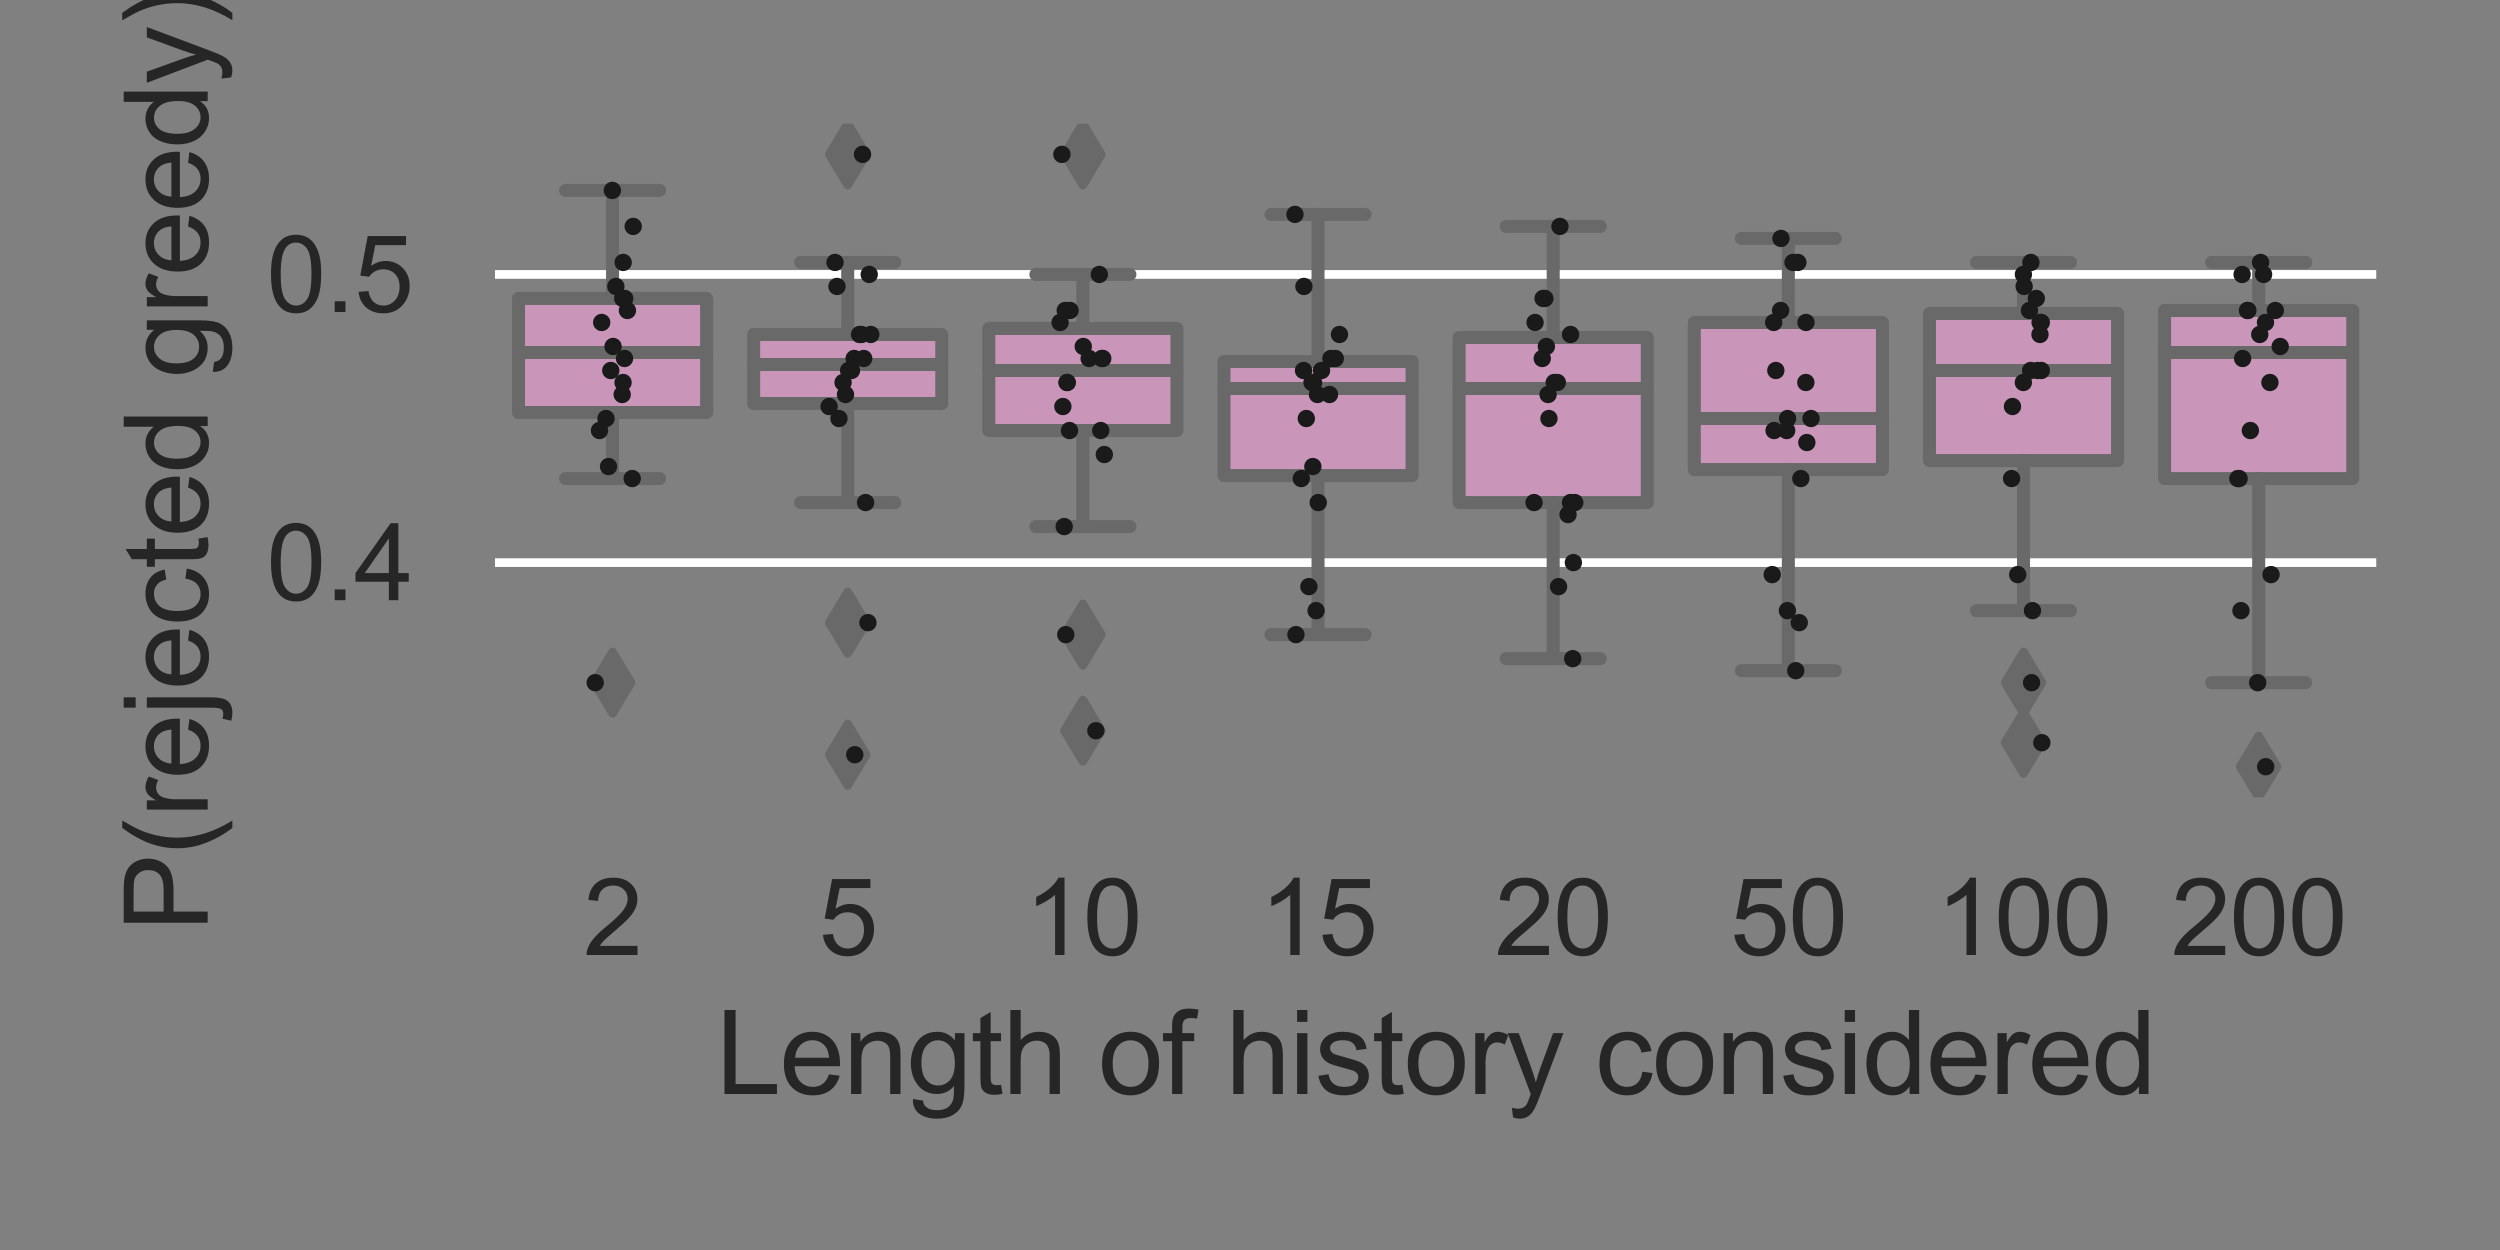 <?xml version="1.0" encoding="utf-8" standalone="no"?>
<!DOCTYPE svg PUBLIC "-//W3C//DTD SVG 1.1//EN"
  "http://www.w3.org/Graphics/SVG/1.1/DTD/svg11.dtd">
<svg xmlns:xlink="http://www.w3.org/1999/xlink" width="288pt" height="144pt" viewBox="0 0 288 144" xmlns="http://www.w3.org/2000/svg" version="1.1">
 <rect x="0" y="0" width="288" height="144" fill="#808080" stroke="none"/>
 <defs>
  <style type="text/css">*{stroke-linejoin: round; stroke-linecap: butt}</style>
 </defs>
 <g id="figure_1">
  <g id="patch_1">
   <path d="M 0 144 
L 288 144 
L 288 0 
L 0 0 
L 0 144 
z
" style="fill: none"/>
  </g>
  <g id="axes_1">
   <g id="matplotlib.axis_1">
    <g id="xtick_1">
     <g id="text_1">
      <!-- 2 -->
      <g style="fill: #262626" transform="translate(67.202 110.014)scale(0.121 -0.121)">
       <defs>
        <path id="ArialMT-32" d="M 3222 541 
L 3222 0 
L 194 0 
Q 188 203 259 391 
Q 375 700 629 1000 
Q 884 1300 1366 1694 
Q 2113 2306 2375 2664 
Q 2638 3022 2638 3341 
Q 2638 3675 2398 3904 
Q 2159 4134 1775 4134 
Q 1369 4134 1125 3890 
Q 881 3647 878 3216 
L 300 3275 
Q 359 3922 746 4261 
Q 1134 4600 1788 4600 
Q 2447 4600 2831 4234 
Q 3216 3869 3216 3328 
Q 3216 3053 3103 2787 
Q 2991 2522 2730 2228 
Q 2469 1934 1863 1422 
Q 1356 997 1212 845 
Q 1069 694 975 541 
L 3222 541 
z
" transform="scale(0.016)"/>
       </defs>
       <use xlink:href="#ArialMT-32"/>
      </g>
     </g>
    </g>
    <g id="xtick_2">
     <g id="text_2">
      <!-- 5 -->
      <g style="fill: #262626" transform="translate(94.293 110.014)scale(0.121 -0.121)">
       <defs>
        <path id="ArialMT-35" d="M 266 1200 
L 856 1250 
Q 922 819 1161 601 
Q 1400 384 1738 384 
Q 2144 384 2425 690 
Q 2706 997 2706 1503 
Q 2706 1984 2436 2262 
Q 2166 2541 1728 2541 
Q 1456 2541 1237 2417 
Q 1019 2294 894 2097 
L 366 2166 
L 809 4519 
L 3088 4519 
L 3088 3981 
L 1259 3981 
L 1013 2750 
Q 1425 3038 1878 3038 
Q 2478 3038 2890 2622 
Q 3303 2206 3303 1553 
Q 3303 931 2941 478 
Q 2500 -78 1738 -78 
Q 1113 -78 717 272 
Q 322 622 266 1200 
z
" transform="scale(0.016)"/>
       </defs>
       <use xlink:href="#ArialMT-35"/>
      </g>
     </g>
    </g>
    <g id="xtick_3">
     <g id="text_3">
      <!-- 10 -->
      <g style="fill: #262626" transform="translate(118.019 110.014)scale(0.121 -0.121)">
       <defs>
        <path id="ArialMT-31" d="M 2384 0 
L 1822 0 
L 1822 3584 
Q 1619 3391 1289 3197 
Q 959 3003 697 2906 
L 697 3450 
Q 1169 3672 1522 3987 
Q 1875 4303 2022 4600 
L 2384 4600 
L 2384 0 
z
" transform="scale(0.016)"/>
        <path id="ArialMT-30" d="M 266 2259 
Q 266 3072 433 3567 
Q 600 4063 929 4331 
Q 1259 4600 1759 4600 
Q 2128 4600 2406 4451 
Q 2684 4303 2865 4023 
Q 3047 3744 3150 3342 
Q 3253 2941 3253 2259 
Q 3253 1453 3087 958 
Q 2922 463 2592 192 
Q 2263 -78 1759 -78 
Q 1097 -78 719 397 
Q 266 969 266 2259 
z
M 844 2259 
Q 844 1131 1108 757 
Q 1372 384 1759 384 
Q 2147 384 2411 759 
Q 2675 1134 2675 2259 
Q 2675 3391 2411 3762 
Q 2147 4134 1753 4134 
Q 1366 4134 1134 3806 
Q 844 3388 844 2259 
z
" transform="scale(0.016)"/>
       </defs>
       <use xlink:href="#ArialMT-31"/>
       <use xlink:href="#ArialMT-30" x="55.615"/>
      </g>
     </g>
    </g>
    <g id="xtick_4">
     <g id="text_4">
      <!-- 15 -->
      <g style="fill: #262626" transform="translate(145.109 110.014)scale(0.121 -0.121)">
       <use xlink:href="#ArialMT-31"/>
       <use xlink:href="#ArialMT-35" x="55.615"/>
      </g>
     </g>
    </g>
    <g id="xtick_5">
     <g id="text_5">
      <!-- 20 -->
      <g style="fill: #262626" transform="translate(172.199 110.014)scale(0.121 -0.121)">
       <use xlink:href="#ArialMT-32"/>
       <use xlink:href="#ArialMT-30" x="55.615"/>
      </g>
     </g>
    </g>
    <g id="xtick_6">
     <g id="text_6">
      <!-- 50 -->
      <g style="fill: #262626" transform="translate(199.29 110.014)scale(0.121 -0.121)">
       <use xlink:href="#ArialMT-35"/>
       <use xlink:href="#ArialMT-30" x="55.615"/>
      </g>
     </g>
    </g>
    <g id="xtick_7">
     <g id="text_7">
      <!-- 100 -->
      <g style="fill: #262626" transform="translate(223.015 110.014)scale(0.121 -0.121)">
       <use xlink:href="#ArialMT-31"/>
       <use xlink:href="#ArialMT-30" x="55.615"/>
       <use xlink:href="#ArialMT-30" x="111.23"/>
      </g>
     </g>
    </g>
    <g id="xtick_8">
     <g id="text_8">
      <!-- 200 -->
      <g style="fill: #262626" transform="translate(250.106 110.014)scale(0.121 -0.121)">
       <use xlink:href="#ArialMT-32"/>
       <use xlink:href="#ArialMT-30" x="55.615"/>
       <use xlink:href="#ArialMT-30" x="111.23"/>
      </g>
     </g>
    </g>
    <g id="text_9">
     <!-- Length of history considered -->
     <g style="fill: #262626" transform="translate(82.47 126.028)scale(0.132 -0.132)">
      <defs>
       <path id="ArialMT-4c" d="M 469 0 
L 469 4581 
L 1075 4581 
L 1075 541 
L 3331 541 
L 3331 0 
L 469 0 
z
" transform="scale(0.016)"/>
       <path id="ArialMT-65" d="M 2694 1069 
L 3275 997 
Q 3138 488 2766 206 
Q 2394 -75 1816 -75 
Q 1088 -75 661 373 
Q 234 822 234 1631 
Q 234 2469 665 2931 
Q 1097 3394 1784 3394 
Q 2450 3394 2872 2941 
Q 3294 2488 3294 1666 
Q 3294 1616 3291 1516 
L 816 1516 
Q 847 969 1125 678 
Q 1403 388 1819 388 
Q 2128 388 2347 550 
Q 2566 713 2694 1069 
z
M 847 1978 
L 2700 1978 
Q 2663 2397 2488 2606 
Q 2219 2931 1791 2931 
Q 1403 2931 1139 2672 
Q 875 2413 847 1978 
z
" transform="scale(0.016)"/>
       <path id="ArialMT-6e" d="M 422 0 
L 422 3319 
L 928 3319 
L 928 2847 
Q 1294 3394 1984 3394 
Q 2284 3394 2536 3286 
Q 2788 3178 2913 3003 
Q 3038 2828 3088 2588 
Q 3119 2431 3119 2041 
L 3119 0 
L 2556 0 
L 2556 2019 
Q 2556 2363 2490 2533 
Q 2425 2703 2258 2804 
Q 2091 2906 1866 2906 
Q 1506 2906 1245 2678 
Q 984 2450 984 1813 
L 984 0 
L 422 0 
z
" transform="scale(0.016)"/>
       <path id="ArialMT-67" d="M 319 -275 
L 866 -356 
Q 900 -609 1056 -725 
Q 1266 -881 1628 -881 
Q 2019 -881 2231 -725 
Q 2444 -569 2519 -288 
Q 2563 -116 2559 434 
Q 2191 0 1641 0 
Q 956 0 581 494 
Q 206 988 206 1678 
Q 206 2153 378 2554 
Q 550 2956 876 3175 
Q 1203 3394 1644 3394 
Q 2231 3394 2613 2919 
L 2613 3319 
L 3131 3319 
L 3131 450 
Q 3131 -325 2973 -648 
Q 2816 -972 2473 -1159 
Q 2131 -1347 1631 -1347 
Q 1038 -1347 672 -1080 
Q 306 -813 319 -275 
z
M 784 1719 
Q 784 1066 1043 766 
Q 1303 466 1694 466 
Q 2081 466 2343 764 
Q 2606 1063 2606 1700 
Q 2606 2309 2336 2618 
Q 2066 2928 1684 2928 
Q 1309 2928 1046 2623 
Q 784 2319 784 1719 
z
" transform="scale(0.016)"/>
       <path id="ArialMT-74" d="M 1650 503 
L 1731 6 
Q 1494 -44 1306 -44 
Q 1000 -44 831 53 
Q 663 150 594 308 
Q 525 466 525 972 
L 525 2881 
L 113 2881 
L 113 3319 
L 525 3319 
L 525 4141 
L 1084 4478 
L 1084 3319 
L 1650 3319 
L 1650 2881 
L 1084 2881 
L 1084 941 
Q 1084 700 1114 631 
Q 1144 563 1211 522 
Q 1278 481 1403 481 
Q 1497 481 1650 503 
z
" transform="scale(0.016)"/>
       <path id="ArialMT-68" d="M 422 0 
L 422 4581 
L 984 4581 
L 984 2938 
Q 1378 3394 1978 3394 
Q 2347 3394 2619 3248 
Q 2891 3103 3008 2847 
Q 3125 2591 3125 2103 
L 3125 0 
L 2563 0 
L 2563 2103 
Q 2563 2525 2380 2717 
Q 2197 2909 1863 2909 
Q 1613 2909 1392 2779 
Q 1172 2650 1078 2428 
Q 984 2206 984 1816 
L 984 0 
L 422 0 
z
" transform="scale(0.016)"/>
       <path id="ArialMT-20" transform="scale(0.016)"/>
       <path id="ArialMT-6f" d="M 213 1659 
Q 213 2581 725 3025 
Q 1153 3394 1769 3394 
Q 2453 3394 2887 2945 
Q 3322 2497 3322 1706 
Q 3322 1066 3130 698 
Q 2938 331 2570 128 
Q 2203 -75 1769 -75 
Q 1072 -75 642 372 
Q 213 819 213 1659 
z
M 791 1659 
Q 791 1022 1069 705 
Q 1347 388 1769 388 
Q 2188 388 2466 706 
Q 2744 1025 2744 1678 
Q 2744 2294 2464 2611 
Q 2184 2928 1769 2928 
Q 1347 2928 1069 2612 
Q 791 2297 791 1659 
z
" transform="scale(0.016)"/>
       <path id="ArialMT-66" d="M 556 0 
L 556 2881 
L 59 2881 
L 59 3319 
L 556 3319 
L 556 3672 
Q 556 4006 616 4169 
Q 697 4388 901 4523 
Q 1106 4659 1475 4659 
Q 1713 4659 2000 4603 
L 1916 4113 
Q 1741 4144 1584 4144 
Q 1328 4144 1222 4034 
Q 1116 3925 1116 3625 
L 1116 3319 
L 1763 3319 
L 1763 2881 
L 1116 2881 
L 1116 0 
L 556 0 
z
" transform="scale(0.016)"/>
       <path id="ArialMT-69" d="M 425 3934 
L 425 4581 
L 988 4581 
L 988 3934 
L 425 3934 
z
M 425 0 
L 425 3319 
L 988 3319 
L 988 0 
L 425 0 
z
" transform="scale(0.016)"/>
       <path id="ArialMT-73" d="M 197 991 
L 753 1078 
Q 800 744 1014 566 
Q 1228 388 1613 388 
Q 2000 388 2187 545 
Q 2375 703 2375 916 
Q 2375 1106 2209 1216 
Q 2094 1291 1634 1406 
Q 1016 1563 777 1677 
Q 538 1791 414 1992 
Q 291 2194 291 2438 
Q 291 2659 392 2848 
Q 494 3038 669 3163 
Q 800 3259 1026 3326 
Q 1253 3394 1513 3394 
Q 1903 3394 2198 3281 
Q 2494 3169 2634 2976 
Q 2775 2784 2828 2463 
L 2278 2388 
Q 2241 2644 2061 2787 
Q 1881 2931 1553 2931 
Q 1166 2931 1000 2803 
Q 834 2675 834 2503 
Q 834 2394 903 2306 
Q 972 2216 1119 2156 
Q 1203 2125 1616 2013 
Q 2213 1853 2448 1751 
Q 2684 1650 2818 1456 
Q 2953 1263 2953 975 
Q 2953 694 2789 445 
Q 2625 197 2315 61 
Q 2006 -75 1616 -75 
Q 969 -75 630 194 
Q 291 463 197 991 
z
" transform="scale(0.016)"/>
       <path id="ArialMT-72" d="M 416 0 
L 416 3319 
L 922 3319 
L 922 2816 
Q 1116 3169 1280 3281 
Q 1444 3394 1641 3394 
Q 1925 3394 2219 3213 
L 2025 2691 
Q 1819 2813 1613 2813 
Q 1428 2813 1281 2702 
Q 1134 2591 1072 2394 
Q 978 2094 978 1738 
L 978 0 
L 416 0 
z
" transform="scale(0.016)"/>
       <path id="ArialMT-79" d="M 397 -1278 
L 334 -750 
Q 519 -800 656 -800 
Q 844 -800 956 -737 
Q 1069 -675 1141 -563 
Q 1194 -478 1313 -144 
Q 1328 -97 1363 -6 
L 103 3319 
L 709 3319 
L 1400 1397 
Q 1534 1031 1641 628 
Q 1738 1016 1872 1384 
L 2581 3319 
L 3144 3319 
L 1881 -56 
Q 1678 -603 1566 -809 
Q 1416 -1088 1222 -1217 
Q 1028 -1347 759 -1347 
Q 597 -1347 397 -1278 
z
" transform="scale(0.016)"/>
       <path id="ArialMT-63" d="M 2588 1216 
L 3141 1144 
Q 3050 572 2676 248 
Q 2303 -75 1759 -75 
Q 1078 -75 664 370 
Q 250 816 250 1647 
Q 250 2184 428 2587 
Q 606 2991 970 3192 
Q 1334 3394 1763 3394 
Q 2303 3394 2647 3120 
Q 2991 2847 3088 2344 
L 2541 2259 
Q 2463 2594 2264 2762 
Q 2066 2931 1784 2931 
Q 1359 2931 1093 2626 
Q 828 2322 828 1663 
Q 828 994 1084 691 
Q 1341 388 1753 388 
Q 2084 388 2306 591 
Q 2528 794 2588 1216 
z
" transform="scale(0.016)"/>
       <path id="ArialMT-64" d="M 2575 0 
L 2575 419 
Q 2259 -75 1647 -75 
Q 1250 -75 917 144 
Q 584 363 401 755 
Q 219 1147 219 1656 
Q 219 2153 384 2558 
Q 550 2963 881 3178 
Q 1213 3394 1622 3394 
Q 1922 3394 2156 3267 
Q 2391 3141 2538 2938 
L 2538 4581 
L 3097 4581 
L 3097 0 
L 2575 0 
z
M 797 1656 
Q 797 1019 1065 703 
Q 1334 388 1700 388 
Q 2069 388 2326 689 
Q 2584 991 2584 1609 
Q 2584 2291 2321 2609 
Q 2059 2928 1675 2928 
Q 1300 2928 1048 2622 
Q 797 2316 797 1656 
z
" transform="scale(0.016)"/>
      </defs>
      <use xlink:href="#ArialMT-4c"/>
      <use xlink:href="#ArialMT-65" x="55.615"/>
      <use xlink:href="#ArialMT-6e" x="111.23"/>
      <use xlink:href="#ArialMT-67" x="166.846"/>
      <use xlink:href="#ArialMT-74" x="222.461"/>
      <use xlink:href="#ArialMT-68" x="250.244"/>
      <use xlink:href="#ArialMT-20" x="305.859"/>
      <use xlink:href="#ArialMT-6f" x="333.643"/>
      <use xlink:href="#ArialMT-66" x="389.258"/>
      <use xlink:href="#ArialMT-20" x="417.041"/>
      <use xlink:href="#ArialMT-68" x="444.824"/>
      <use xlink:href="#ArialMT-69" x="500.439"/>
      <use xlink:href="#ArialMT-73" x="522.656"/>
      <use xlink:href="#ArialMT-74" x="572.656"/>
      <use xlink:href="#ArialMT-6f" x="600.439"/>
      <use xlink:href="#ArialMT-72" x="656.055"/>
      <use xlink:href="#ArialMT-79" x="689.355"/>
      <use xlink:href="#ArialMT-20" x="739.355"/>
      <use xlink:href="#ArialMT-63" x="767.139"/>
      <use xlink:href="#ArialMT-6f" x="817.139"/>
      <use xlink:href="#ArialMT-6e" x="872.754"/>
      <use xlink:href="#ArialMT-73" x="928.369"/>
      <use xlink:href="#ArialMT-69" x="978.369"/>
      <use xlink:href="#ArialMT-64" x="1000.586"/>
      <use xlink:href="#ArialMT-65" x="1056.201"/>
      <use xlink:href="#ArialMT-72" x="1111.816"/>
      <use xlink:href="#ArialMT-65" x="1145.117"/>
      <use xlink:href="#ArialMT-64" x="1200.732"/>
     </g>
    </g>
   </g>
   <g id="matplotlib.axis_2">
    <g id="ytick_1">
     <g id="line2d_1">
      <path d="M 57.022 64.812 
L 273.744 64.812 
" clip-path="url(#p700a329997)" style="fill: none; stroke: #ffffff; stroke-linecap: round"/>
     </g>
     <g id="text_10">
      <!-- 0.4 -->
      <g style="fill: #262626" transform="translate(30.703 69.142)scale(0.121 -0.121)">
       <defs>
        <path id="ArialMT-2e" d="M 581 0 
L 581 641 
L 1222 641 
L 1222 0 
L 581 0 
z
" transform="scale(0.016)"/>
        <path id="ArialMT-34" d="M 2069 0 
L 2069 1097 
L 81 1097 
L 81 1613 
L 2172 4581 
L 2631 4581 
L 2631 1613 
L 3250 1613 
L 3250 1097 
L 2631 1097 
L 2631 0 
L 2069 0 
z
M 2069 1613 
L 2069 3678 
L 634 1613 
L 2069 1613 
z
" transform="scale(0.016)"/>
       </defs>
       <use xlink:href="#ArialMT-30"/>
       <use xlink:href="#ArialMT-2e" x="55.615"/>
       <use xlink:href="#ArialMT-34" x="83.398"/>
      </g>
     </g>
    </g>
    <g id="ytick_2">
     <g id="line2d_2">
      <path d="M 57.022 31.615 
L 273.744 31.615 
" clip-path="url(#p700a329997)" style="fill: none; stroke: #ffffff; stroke-linecap: round"/>
     </g>
     <g id="text_11">
      <!-- 0.5 -->
      <g style="fill: #262626" transform="translate(30.703 35.946)scale(0.121 -0.121)">
       <use xlink:href="#ArialMT-30"/>
       <use xlink:href="#ArialMT-2e" x="55.615"/>
       <use xlink:href="#ArialMT-35" x="83.398"/>
      </g>
     </g>
    </g>
    <g id="text_12">
     <!-- P(rejected greedy) -->
     <g style="fill: #262626" transform="translate(23.924 107.343)rotate(-90)scale(0.132 -0.132)">
      <defs>
       <path id="ArialMT-50" d="M 494 0 
L 494 4581 
L 2222 4581 
Q 2678 4581 2919 4538 
Q 3256 4481 3484 4323 
Q 3713 4166 3852 3881 
Q 3991 3597 3991 3256 
Q 3991 2672 3619 2267 
Q 3247 1863 2275 1863 
L 1100 1863 
L 1100 0 
L 494 0 
z
M 1100 2403 
L 2284 2403 
Q 2872 2403 3119 2622 
Q 3366 2841 3366 3238 
Q 3366 3525 3220 3729 
Q 3075 3934 2838 4000 
Q 2684 4041 2272 4041 
L 1100 4041 
L 1100 2403 
z
" transform="scale(0.016)"/>
       <path id="ArialMT-28" d="M 1497 -1347 
Q 1031 -759 709 28 
Q 388 816 388 1659 
Q 388 2403 628 3084 
Q 909 3875 1497 4659 
L 1900 4659 
Q 1522 4009 1400 3731 
Q 1209 3300 1100 2831 
Q 966 2247 966 1656 
Q 966 153 1900 -1347 
L 1497 -1347 
z
" transform="scale(0.016)"/>
       <path id="ArialMT-6a" d="M 419 3928 
L 419 4581 
L 981 4581 
L 981 3928 
L 419 3928 
z
M -294 -1288 
L -188 -809 
Q -19 -853 78 -853 
Q 250 -853 334 -739 
Q 419 -625 419 -169 
L 419 3319 
L 981 3319 
L 981 -181 
Q 981 -794 822 -1034 
Q 619 -1347 147 -1347 
Q -81 -1347 -294 -1288 
z
" transform="scale(0.016)"/>
       <path id="ArialMT-29" d="M 791 -1347 
L 388 -1347 
Q 1322 153 1322 1656 
Q 1322 2244 1188 2822 
Q 1081 3291 891 3722 
Q 769 4003 388 4659 
L 791 4659 
Q 1378 3875 1659 3084 
Q 1900 2403 1900 1659 
Q 1900 816 1576 28 
Q 1253 -759 791 -1347 
z
" transform="scale(0.016)"/>
      </defs>
      <use xlink:href="#ArialMT-50"/>
      <use xlink:href="#ArialMT-28" x="66.699"/>
      <use xlink:href="#ArialMT-72" x="100"/>
      <use xlink:href="#ArialMT-65" x="133.301"/>
      <use xlink:href="#ArialMT-6a" x="188.916"/>
      <use xlink:href="#ArialMT-65" x="211.133"/>
      <use xlink:href="#ArialMT-63" x="266.748"/>
      <use xlink:href="#ArialMT-74" x="316.748"/>
      <use xlink:href="#ArialMT-65" x="344.531"/>
      <use xlink:href="#ArialMT-64" x="400.146"/>
      <use xlink:href="#ArialMT-20" x="455.762"/>
      <use xlink:href="#ArialMT-67" x="483.545"/>
      <use xlink:href="#ArialMT-72" x="539.16"/>
      <use xlink:href="#ArialMT-65" x="572.461"/>
      <use xlink:href="#ArialMT-65" x="628.076"/>
      <use xlink:href="#ArialMT-64" x="683.691"/>
      <use xlink:href="#ArialMT-79" x="739.307"/>
      <use xlink:href="#ArialMT-29" x="789.307"/>
     </g>
    </g>
   </g>
   <g id="patch_2">
    <path d="M 59.731 47.522 
L 81.403 47.522 
L 81.403 34.382 
L 59.731 34.382 
L 59.731 47.522 
z
" clip-path="url(#p700a329997)" style="fill: #c996ba; stroke: #696969; stroke-width: 1.5; stroke-linejoin: miter"/>
   </g>
   <g id="patch_3">
    <path d="M 86.821 46.484 
L 108.493 46.484 
L 108.493 38.531 
L 86.821 38.531 
L 86.821 46.484 
z
" clip-path="url(#p700a329997)" style="fill: #c996ba; stroke: #696969; stroke-width: 1.5; stroke-linejoin: miter"/>
   </g>
   <g id="patch_4">
    <path d="M 113.911 49.597 
L 135.583 49.597 
L 135.583 37.84 
L 113.911 37.84 
L 113.911 49.597 
z
" clip-path="url(#p700a329997)" style="fill: #c996ba; stroke: #696969; stroke-width: 1.5; stroke-linejoin: miter"/>
   </g>
   <g id="patch_5">
    <path d="M 141.002 54.784 
L 162.674 54.784 
L 162.674 41.643 
L 141.002 41.643 
L 141.002 54.784 
z
" clip-path="url(#p700a329997)" style="fill: #c996ba; stroke: #696969; stroke-width: 1.5; stroke-linejoin: miter"/>
   </g>
   <g id="patch_6">
    <path d="M 168.092 57.896 
L 189.764 57.896 
L 189.764 38.877 
L 168.092 38.877 
L 168.092 57.896 
z
" clip-path="url(#p700a329997)" style="fill: #c996ba; stroke: #696969; stroke-width: 1.5; stroke-linejoin: miter"/>
   </g>
   <g id="patch_7">
    <path d="M 195.182 54.092 
L 216.854 54.092 
L 216.854 37.148 
L 195.182 37.148 
L 195.182 54.092 
z
" clip-path="url(#p700a329997)" style="fill: #c996ba; stroke: #696969; stroke-width: 1.5; stroke-linejoin: miter"/>
   </g>
   <g id="patch_8">
    <path d="M 222.272 53.055 
L 243.945 53.055 
L 243.945 36.111 
L 222.272 36.111 
L 222.272 53.055 
z
" clip-path="url(#p700a329997)" style="fill: #c996ba; stroke: #696969; stroke-width: 1.5; stroke-linejoin: miter"/>
   </g>
   <g id="patch_9">
    <path d="M 249.363 55.129 
L 271.035 55.129 
L 271.035 35.765 
L 249.363 35.765 
L 249.363 55.129 
z
" clip-path="url(#p700a329997)" style="fill: #c996ba; stroke: #696969; stroke-width: 1.5; stroke-linejoin: miter"/>
   </g>
   <g id="line2d_3">
    <path d="M 70.567 47.522 
L 70.567 55.129 
" clip-path="url(#p700a329997)" style="fill: none; stroke: #696969; stroke-width: 1.5; stroke-linecap: round"/>
   </g>
   <g id="line2d_4">
    <path d="M 70.567 34.382 
L 70.567 21.933 
" clip-path="url(#p700a329997)" style="fill: none; stroke: #696969; stroke-width: 1.5; stroke-linecap: round"/>
   </g>
   <g id="line2d_5">
    <path d="M 65.149 55.129 
L 75.985 55.129 
" clip-path="url(#p700a329997)" style="fill: none; stroke: #696969; stroke-width: 1.5; stroke-linecap: round"/>
   </g>
   <g id="line2d_6">
    <path d="M 65.149 21.933 
L 75.985 21.933 
" clip-path="url(#p700a329997)" style="fill: none; stroke: #696969; stroke-width: 1.5; stroke-linecap: round"/>
   </g>
   <g id="line2d_7">
    <defs>
     <path id="mfcf697eebf" d="M 0 3.536 
L 2.121 0 
L 0 -3.536 
L -2.121 0 
z
" style="stroke: #696969; stroke-linejoin: miter"/>
    </defs>
    <g clip-path="url(#p700a329997)">
     <use xlink:href="#mfcf697eebf" x="70.567" y="78.644" style="fill: #696969; stroke: #696969; stroke-linejoin: miter"/>
    </g>
   </g>
   <g id="line2d_8">
    <path d="M 97.657 46.484 
L 97.657 57.896 
" clip-path="url(#p700a329997)" style="fill: none; stroke: #696969; stroke-width: 1.5; stroke-linecap: round"/>
   </g>
   <g id="line2d_9">
    <path d="M 97.657 38.531 
L 97.657 30.232 
" clip-path="url(#p700a329997)" style="fill: none; stroke: #696969; stroke-width: 1.5; stroke-linecap: round"/>
   </g>
   <g id="line2d_10">
    <path d="M 92.239 57.896 
L 103.075 57.896 
" clip-path="url(#p700a329997)" style="fill: none; stroke: #696969; stroke-width: 1.5; stroke-linecap: round"/>
   </g>
   <g id="line2d_11">
    <path d="M 92.239 30.232 
L 103.075 30.232 
" clip-path="url(#p700a329997)" style="fill: none; stroke: #696969; stroke-width: 1.5; stroke-linecap: round"/>
   </g>
   <g id="line2d_12">
    <g clip-path="url(#p700a329997)">
     <use xlink:href="#mfcf697eebf" x="97.657" y="86.943" style="fill: #696969; stroke: #696969; stroke-linejoin: miter"/>
     <use xlink:href="#mfcf697eebf" x="97.657" y="71.728" style="fill: #696969; stroke: #696969; stroke-linejoin: miter"/>
     <use xlink:href="#mfcf697eebf" x="97.657" y="17.783" style="fill: #696969; stroke: #696969; stroke-linejoin: miter"/>
    </g>
   </g>
   <g id="line2d_13">
    <path d="M 124.747 49.597 
L 124.747 60.662 
" clip-path="url(#p700a329997)" style="fill: none; stroke: #696969; stroke-width: 1.5; stroke-linecap: round"/>
   </g>
   <g id="line2d_14">
    <path d="M 124.747 37.84 
L 124.747 31.615 
" clip-path="url(#p700a329997)" style="fill: none; stroke: #696969; stroke-width: 1.5; stroke-linecap: round"/>
   </g>
   <g id="line2d_15">
    <path d="M 119.329 60.662 
L 130.165 60.662 
" clip-path="url(#p700a329997)" style="fill: none; stroke: #696969; stroke-width: 1.5; stroke-linecap: round"/>
   </g>
   <g id="line2d_16">
    <path d="M 119.329 31.615 
L 130.165 31.615 
" clip-path="url(#p700a329997)" style="fill: none; stroke: #696969; stroke-width: 1.5; stroke-linecap: round"/>
   </g>
   <g id="line2d_17">
    <g clip-path="url(#p700a329997)">
     <use xlink:href="#mfcf697eebf" x="124.747" y="84.177" style="fill: #696969; stroke: #696969; stroke-linejoin: miter"/>
     <use xlink:href="#mfcf697eebf" x="124.747" y="73.111" style="fill: #696969; stroke: #696969; stroke-linejoin: miter"/>
     <use xlink:href="#mfcf697eebf" x="124.747" y="17.783" style="fill: #696969; stroke: #696969; stroke-linejoin: miter"/>
    </g>
   </g>
   <g id="line2d_18">
    <path d="M 151.838 54.784 
L 151.838 73.111 
" clip-path="url(#p700a329997)" style="fill: none; stroke: #696969; stroke-width: 1.5; stroke-linecap: round"/>
   </g>
   <g id="line2d_19">
    <path d="M 151.838 41.643 
L 151.838 24.699 
" clip-path="url(#p700a329997)" style="fill: none; stroke: #696969; stroke-width: 1.5; stroke-linecap: round"/>
   </g>
   <g id="line2d_20">
    <path d="M 146.42 73.111 
L 157.256 73.111 
" clip-path="url(#p700a329997)" style="fill: none; stroke: #696969; stroke-width: 1.5; stroke-linecap: round"/>
   </g>
   <g id="line2d_21">
    <path d="M 146.42 24.699 
L 157.256 24.699 
" clip-path="url(#p700a329997)" style="fill: none; stroke: #696969; stroke-width: 1.5; stroke-linecap: round"/>
   </g>
   <g id="line2d_22"/>
   <g id="line2d_23">
    <path d="M 178.928 57.896 
L 178.928 75.877 
" clip-path="url(#p700a329997)" style="fill: none; stroke: #696969; stroke-width: 1.5; stroke-linecap: round"/>
   </g>
   <g id="line2d_24">
    <path d="M 178.928 38.877 
L 178.928 26.082 
" clip-path="url(#p700a329997)" style="fill: none; stroke: #696969; stroke-width: 1.5; stroke-linecap: round"/>
   </g>
   <g id="line2d_25">
    <path d="M 173.51 75.877 
L 184.346 75.877 
" clip-path="url(#p700a329997)" style="fill: none; stroke: #696969; stroke-width: 1.5; stroke-linecap: round"/>
   </g>
   <g id="line2d_26">
    <path d="M 173.51 26.082 
L 184.346 26.082 
" clip-path="url(#p700a329997)" style="fill: none; stroke: #696969; stroke-width: 1.5; stroke-linecap: round"/>
   </g>
   <g id="line2d_27"/>
   <g id="line2d_28">
    <path d="M 206.018 54.092 
L 206.018 77.261 
" clip-path="url(#p700a329997)" style="fill: none; stroke: #696969; stroke-width: 1.5; stroke-linecap: round"/>
   </g>
   <g id="line2d_29">
    <path d="M 206.018 37.148 
L 206.018 27.466 
" clip-path="url(#p700a329997)" style="fill: none; stroke: #696969; stroke-width: 1.5; stroke-linecap: round"/>
   </g>
   <g id="line2d_30">
    <path d="M 200.6 77.261 
L 211.436 77.261 
" clip-path="url(#p700a329997)" style="fill: none; stroke: #696969; stroke-width: 1.5; stroke-linecap: round"/>
   </g>
   <g id="line2d_31">
    <path d="M 200.6 27.466 
L 211.436 27.466 
" clip-path="url(#p700a329997)" style="fill: none; stroke: #696969; stroke-width: 1.5; stroke-linecap: round"/>
   </g>
   <g id="line2d_32"/>
   <g id="line2d_33">
    <path d="M 233.109 53.055 
L 233.109 70.345 
" clip-path="url(#p700a329997)" style="fill: none; stroke: #696969; stroke-width: 1.5; stroke-linecap: round"/>
   </g>
   <g id="line2d_34">
    <path d="M 233.109 36.111 
L 233.109 30.232 
" clip-path="url(#p700a329997)" style="fill: none; stroke: #696969; stroke-width: 1.5; stroke-linecap: round"/>
   </g>
   <g id="line2d_35">
    <path d="M 227.69 70.345 
L 238.527 70.345 
" clip-path="url(#p700a329997)" style="fill: none; stroke: #696969; stroke-width: 1.5; stroke-linecap: round"/>
   </g>
   <g id="line2d_36">
    <path d="M 227.69 30.232 
L 238.527 30.232 
" clip-path="url(#p700a329997)" style="fill: none; stroke: #696969; stroke-width: 1.5; stroke-linecap: round"/>
   </g>
   <g id="line2d_37">
    <g clip-path="url(#p700a329997)">
     <use xlink:href="#mfcf697eebf" x="233.109" y="85.56" style="fill: #696969; stroke: #696969; stroke-linejoin: miter"/>
     <use xlink:href="#mfcf697eebf" x="233.109" y="78.644" style="fill: #696969; stroke: #696969; stroke-linejoin: miter"/>
    </g>
   </g>
   <g id="line2d_38">
    <path d="M 260.199 55.129 
L 260.199 78.644 
" clip-path="url(#p700a329997)" style="fill: none; stroke: #696969; stroke-width: 1.5; stroke-linecap: round"/>
   </g>
   <g id="line2d_39">
    <path d="M 260.199 35.765 
L 260.199 30.232 
" clip-path="url(#p700a329997)" style="fill: none; stroke: #696969; stroke-width: 1.5; stroke-linecap: round"/>
   </g>
   <g id="line2d_40">
    <path d="M 254.781 78.644 
L 265.617 78.644 
" clip-path="url(#p700a329997)" style="fill: none; stroke: #696969; stroke-width: 1.5; stroke-linecap: round"/>
   </g>
   <g id="line2d_41">
    <path d="M 254.781 30.232 
L 265.617 30.232 
" clip-path="url(#p700a329997)" style="fill: none; stroke: #696969; stroke-width: 1.5; stroke-linecap: round"/>
   </g>
   <g id="line2d_42">
    <g clip-path="url(#p700a329997)">
     <use xlink:href="#mfcf697eebf" x="260.199" y="88.326" style="fill: #696969; stroke: #696969; stroke-linejoin: miter"/>
    </g>
   </g>
   <g id="line2d_43">
    <path d="M 59.731 40.606 
L 81.403 40.606 
" clip-path="url(#p700a329997)" style="fill: none; stroke: #696969; stroke-width: 1.5; stroke-linecap: round"/>
   </g>
   <g id="line2d_44">
    <path d="M 86.821 41.989 
L 108.493 41.989 
" clip-path="url(#p700a329997)" style="fill: none; stroke: #696969; stroke-width: 1.5; stroke-linecap: round"/>
   </g>
   <g id="line2d_45">
    <path d="M 113.911 42.681 
L 135.583 42.681 
" clip-path="url(#p700a329997)" style="fill: none; stroke: #696969; stroke-width: 1.5; stroke-linecap: round"/>
   </g>
   <g id="line2d_46">
    <path d="M 141.002 44.756 
L 162.674 44.756 
" clip-path="url(#p700a329997)" style="fill: none; stroke: #696969; stroke-width: 1.5; stroke-linecap: round"/>
   </g>
   <g id="line2d_47">
    <path d="M 168.092 44.756 
L 189.764 44.756 
" clip-path="url(#p700a329997)" style="fill: none; stroke: #696969; stroke-width: 1.5; stroke-linecap: round"/>
   </g>
   <g id="line2d_48">
    <path d="M 195.182 48.213 
L 216.854 48.213 
" clip-path="url(#p700a329997)" style="fill: none; stroke: #696969; stroke-width: 1.5; stroke-linecap: round"/>
   </g>
   <g id="line2d_49">
    <path d="M 222.272 42.681 
L 243.945 42.681 
" clip-path="url(#p700a329997)" style="fill: none; stroke: #696969; stroke-width: 1.5; stroke-linecap: round"/>
   </g>
   <g id="line2d_50">
    <path d="M 249.363 40.606 
L 271.035 40.606 
" clip-path="url(#p700a329997)" style="fill: none; stroke: #696969; stroke-width: 1.5; stroke-linecap: round"/>
   </g>
   <g id="PathCollection_1">
    <defs>
     <path id="C0_0_598375f861" d="M 0 1 
C 0.265 1 0.52 0.895 0.707 0.707 
C 0.895 0.52 1 0.265 1 -0 
C 1 -0.265 0.895 -0.52 0.707 -0.707 
C 0.52 -0.895 0.265 -1 0 -1 
C -0.265 -1 -0.52 -0.895 -0.707 -0.707 
C -0.895 -0.52 -1 -0.265 -1 0 
C -1 0.265 -0.895 0.52 -0.707 0.707 
C -0.52 0.895 -0.265 1 0 1 
z
"/>
    </defs>
    <g clip-path="url(#p700a329997)">
     <use xlink:href="#C0_0_598375f861" x="68.566" y="78.644" style="fill: #1a1a1a"/>
    </g>
    <g clip-path="url(#p700a329997)">
     <use xlink:href="#C0_0_598375f861" x="69.062" y="49.597" style="fill: #1a1a1a"/>
    </g>
    <g clip-path="url(#p700a329997)">
     <use xlink:href="#C0_0_598375f861" x="70.362" y="42.681" style="fill: #1a1a1a"/>
    </g>
    <g clip-path="url(#p700a329997)">
     <use xlink:href="#C0_0_598375f861" x="71.964" y="34.382" style="fill: #1a1a1a"/>
    </g>
    <g clip-path="url(#p700a329997)">
     <use xlink:href="#C0_0_598375f861" x="69.315" y="37.148" style="fill: #1a1a1a"/>
    </g>
    <g clip-path="url(#p700a329997)">
     <use xlink:href="#C0_0_598375f861" x="70.105" y="53.746" style="fill: #1a1a1a"/>
    </g>
    <g clip-path="url(#p700a329997)">
     <use xlink:href="#C0_0_598375f861" x="72.28" y="35.765" style="fill: #1a1a1a"/>
    </g>
    <g clip-path="url(#p700a329997)">
     <use xlink:href="#C0_0_598375f861" x="71.677" y="45.447" style="fill: #1a1a1a"/>
    </g>
    <g clip-path="url(#p700a329997)">
     <use xlink:href="#C0_0_598375f861" x="70.945" y="32.998" style="fill: #1a1a1a"/>
    </g>
    <g clip-path="url(#p700a329997)">
     <use xlink:href="#C0_0_598375f861" x="70.543" y="21.933" style="fill: #1a1a1a"/>
    </g>
    <g clip-path="url(#p700a329997)">
     <use xlink:href="#C0_0_598375f861" x="72.946" y="26.082" style="fill: #1a1a1a"/>
    </g>
    <g clip-path="url(#p700a329997)">
     <use xlink:href="#C0_0_598375f861" x="71.775" y="44.064" style="fill: #1a1a1a"/>
    </g>
    <g clip-path="url(#p700a329997)">
     <use xlink:href="#C0_0_598375f861" x="70.627" y="39.914" style="fill: #1a1a1a"/>
    </g>
    <g clip-path="url(#p700a329997)">
     <use xlink:href="#C0_0_598375f861" x="72.831" y="55.129" style="fill: #1a1a1a"/>
    </g>
    <g clip-path="url(#p700a329997)">
     <use xlink:href="#C0_0_598375f861" x="71.743" y="34.382" style="fill: #1a1a1a"/>
    </g>
    <g clip-path="url(#p700a329997)">
     <use xlink:href="#C0_0_598375f861" x="71.79" y="30.232" style="fill: #1a1a1a"/>
    </g>
    <g clip-path="url(#p700a329997)">
     <use xlink:href="#C0_0_598375f861" x="71.946" y="41.298" style="fill: #1a1a1a"/>
    </g>
    <g clip-path="url(#p700a329997)">
     <use xlink:href="#C0_0_598375f861" x="69.812" y="48.213" style="fill: #1a1a1a"/>
    </g>
   </g>
   <g id="PathCollection_2">
    <defs>
     <path id="C1_0_04ee7e8f9e" d="M 0 1 
C 0.265 1 0.52 0.895 0.707 0.707 
C 0.895 0.52 1 0.265 1 -0 
C 1 -0.265 0.895 -0.52 0.707 -0.707 
C 0.52 -0.895 0.265 -1 0 -1 
C -0.265 -1 -0.52 -0.895 -0.707 -0.707 
C -0.895 -0.52 -1 -0.265 -1 0 
C -1 0.265 -0.895 0.52 -0.707 0.707 
C -0.52 0.895 -0.265 1 0 1 
z
"/>
    </defs>
    <g clip-path="url(#p700a329997)">
     <use xlink:href="#C1_0_04ee7e8f9e" x="98.469" y="86.943" style="fill: #1a1a1a"/>
    </g>
    <g clip-path="url(#p700a329997)">
     <use xlink:href="#C1_0_04ee7e8f9e" x="97.402" y="45.447" style="fill: #1a1a1a"/>
    </g>
    <g clip-path="url(#p700a329997)">
     <use xlink:href="#C1_0_04ee7e8f9e" x="95.513" y="46.83" style="fill: #1a1a1a"/>
    </g>
    <g clip-path="url(#p700a329997)">
     <use xlink:href="#C1_0_04ee7e8f9e" x="96.196" y="30.232" style="fill: #1a1a1a"/>
    </g>
    <g clip-path="url(#p700a329997)">
     <use xlink:href="#C1_0_04ee7e8f9e" x="100.313" y="38.531" style="fill: #1a1a1a"/>
    </g>
    <g clip-path="url(#p700a329997)">
     <use xlink:href="#C1_0_04ee7e8f9e" x="97.123" y="44.064" style="fill: #1a1a1a"/>
    </g>
    <g clip-path="url(#p700a329997)">
     <use xlink:href="#C1_0_04ee7e8f9e" x="99.237" y="38.531" style="fill: #1a1a1a"/>
    </g>
    <g clip-path="url(#p700a329997)">
     <use xlink:href="#C1_0_04ee7e8f9e" x="99.025" y="38.531" style="fill: #1a1a1a"/>
    </g>
    <g clip-path="url(#p700a329997)">
     <use xlink:href="#C1_0_04ee7e8f9e" x="99.501" y="41.298" style="fill: #1a1a1a"/>
    </g>
    <g clip-path="url(#p700a329997)">
     <use xlink:href="#C1_0_04ee7e8f9e" x="99.362" y="17.783" style="fill: #1a1a1a"/>
    </g>
    <g clip-path="url(#p700a329997)">
     <use xlink:href="#C1_0_04ee7e8f9e" x="100.133" y="31.615" style="fill: #1a1a1a"/>
    </g>
    <g clip-path="url(#p700a329997)">
     <use xlink:href="#C1_0_04ee7e8f9e" x="99.987" y="71.728" style="fill: #1a1a1a"/>
    </g>
    <g clip-path="url(#p700a329997)">
     <use xlink:href="#C1_0_04ee7e8f9e" x="96.648" y="48.213" style="fill: #1a1a1a"/>
    </g>
    <g clip-path="url(#p700a329997)">
     <use xlink:href="#C1_0_04ee7e8f9e" x="99.716" y="57.896" style="fill: #1a1a1a"/>
    </g>
    <g clip-path="url(#p700a329997)">
     <use xlink:href="#C1_0_04ee7e8f9e" x="98.4" y="41.298" style="fill: #1a1a1a"/>
    </g>
    <g clip-path="url(#p700a329997)">
     <use xlink:href="#C1_0_04ee7e8f9e" x="96.421" y="32.998" style="fill: #1a1a1a"/>
    </g>
    <g clip-path="url(#p700a329997)">
     <use xlink:href="#C1_0_04ee7e8f9e" x="97.76" y="42.681" style="fill: #1a1a1a"/>
    </g>
    <g clip-path="url(#p700a329997)">
     <use xlink:href="#C1_0_04ee7e8f9e" x="98.091" y="42.681" style="fill: #1a1a1a"/>
    </g>
   </g>
   <g id="PathCollection_3">
    <defs>
     <path id="C2_0_f30755c4f7" d="M 0 1 
C 0.265 1 0.52 0.895 0.707 0.707 
C 0.895 0.52 1 0.265 1 -0 
C 1 -0.265 0.895 -0.52 0.707 -0.707 
C 0.52 -0.895 0.265 -1 0 -1 
C -0.265 -1 -0.52 -0.895 -0.707 -0.707 
C -0.895 -0.52 -1 -0.265 -1 0 
C -1 0.265 -0.895 0.52 -0.707 0.707 
C -0.52 0.895 -0.265 1 0 1 
z
"/>
    </defs>
    <g clip-path="url(#p700a329997)">
     <use xlink:href="#C2_0_f30755c4f7" x="126.245" y="84.177" style="fill: #1a1a1a"/>
    </g>
    <g clip-path="url(#p700a329997)">
     <use xlink:href="#C2_0_f30755c4f7" x="126.806" y="49.597" style="fill: #1a1a1a"/>
    </g>
    <g clip-path="url(#p700a329997)">
     <use xlink:href="#C2_0_f30755c4f7" x="123.267" y="35.765" style="fill: #1a1a1a"/>
    </g>
    <g clip-path="url(#p700a329997)">
     <use xlink:href="#C2_0_f30755c4f7" x="126.926" y="41.298" style="fill: #1a1a1a"/>
    </g>
    <g clip-path="url(#p700a329997)">
     <use xlink:href="#C2_0_f30755c4f7" x="124.792" y="39.914" style="fill: #1a1a1a"/>
    </g>
    <g clip-path="url(#p700a329997)">
     <use xlink:href="#C2_0_f30755c4f7" x="122.717" y="35.765" style="fill: #1a1a1a"/>
    </g>
    <g clip-path="url(#p700a329997)">
     <use xlink:href="#C2_0_f30755c4f7" x="122.444" y="46.83" style="fill: #1a1a1a"/>
    </g>
    <g clip-path="url(#p700a329997)">
     <use xlink:href="#C2_0_f30755c4f7" x="126.643" y="31.615" style="fill: #1a1a1a"/>
    </g>
    <g clip-path="url(#p700a329997)">
     <use xlink:href="#C2_0_f30755c4f7" x="122.125" y="37.148" style="fill: #1a1a1a"/>
    </g>
    <g clip-path="url(#p700a329997)">
     <use xlink:href="#C2_0_f30755c4f7" x="122.328" y="17.783" style="fill: #1a1a1a"/>
    </g>
    <g clip-path="url(#p700a329997)">
     <use xlink:href="#C2_0_f30755c4f7" x="125.469" y="41.298" style="fill: #1a1a1a"/>
    </g>
    <g clip-path="url(#p700a329997)">
     <use xlink:href="#C2_0_f30755c4f7" x="122.777" y="73.111" style="fill: #1a1a1a"/>
    </g>
    <g clip-path="url(#p700a329997)">
     <use xlink:href="#C2_0_f30755c4f7" x="122.596" y="60.662" style="fill: #1a1a1a"/>
    </g>
    <g clip-path="url(#p700a329997)">
     <use xlink:href="#C2_0_f30755c4f7" x="123.208" y="49.597" style="fill: #1a1a1a"/>
    </g>
    <g clip-path="url(#p700a329997)">
     <use xlink:href="#C2_0_f30755c4f7" x="122.945" y="44.064" style="fill: #1a1a1a"/>
    </g>
    <g clip-path="url(#p700a329997)">
     <use xlink:href="#C2_0_f30755c4f7" x="127.04" y="41.298" style="fill: #1a1a1a"/>
    </g>
    <g clip-path="url(#p700a329997)">
     <use xlink:href="#C2_0_f30755c4f7" x="122.922" y="44.064" style="fill: #1a1a1a"/>
    </g>
    <g clip-path="url(#p700a329997)">
     <use xlink:href="#C2_0_f30755c4f7" x="127.218" y="52.363" style="fill: #1a1a1a"/>
    </g>
   </g>
   <g id="PathCollection_4">
    <defs>
     <path id="C3_0_eb4b395a3c" d="M 0 1 
C 0.265 1 0.52 0.895 0.707 0.707 
C 0.895 0.52 1 0.265 1 -0 
C 1 -0.265 0.895 -0.52 0.707 -0.707 
C 0.52 -0.895 0.265 -1 0 -1 
C -0.265 -1 -0.52 -0.895 -0.707 -0.707 
C -0.895 -0.52 -1 -0.265 -1 0 
C -1 0.265 -0.895 0.52 -0.707 0.707 
C -0.52 0.895 -0.265 1 0 1 
z
"/>
    </defs>
    <g clip-path="url(#p700a329997)">
     <use xlink:href="#C3_0_eb4b395a3c" x="149.293" y="73.111" style="fill: #1a1a1a"/>
    </g>
    <g clip-path="url(#p700a329997)">
     <use xlink:href="#C3_0_eb4b395a3c" x="151.241" y="53.746" style="fill: #1a1a1a"/>
    </g>
    <g clip-path="url(#p700a329997)">
     <use xlink:href="#C3_0_eb4b395a3c" x="153.317" y="41.298" style="fill: #1a1a1a"/>
    </g>
    <g clip-path="url(#p700a329997)">
     <use xlink:href="#C3_0_eb4b395a3c" x="151.773" y="45.447" style="fill: #1a1a1a"/>
    </g>
    <g clip-path="url(#p700a329997)">
     <use xlink:href="#C3_0_eb4b395a3c" x="151.324" y="44.064" style="fill: #1a1a1a"/>
    </g>
    <g clip-path="url(#p700a329997)">
     <use xlink:href="#C3_0_eb4b395a3c" x="154.307" y="38.531" style="fill: #1a1a1a"/>
    </g>
    <g clip-path="url(#p700a329997)">
     <use xlink:href="#C3_0_eb4b395a3c" x="152.238" y="42.681" style="fill: #1a1a1a"/>
    </g>
    <g clip-path="url(#p700a329997)">
     <use xlink:href="#C3_0_eb4b395a3c" x="153.823" y="41.298" style="fill: #1a1a1a"/>
    </g>
    <g clip-path="url(#p700a329997)">
     <use xlink:href="#C3_0_eb4b395a3c" x="150.167" y="42.681" style="fill: #1a1a1a"/>
    </g>
    <g clip-path="url(#p700a329997)">
     <use xlink:href="#C3_0_eb4b395a3c" x="149.179" y="24.699" style="fill: #1a1a1a"/>
    </g>
    <g clip-path="url(#p700a329997)">
     <use xlink:href="#C3_0_eb4b395a3c" x="153.157" y="45.447" style="fill: #1a1a1a"/>
    </g>
    <g clip-path="url(#p700a329997)">
     <use xlink:href="#C3_0_eb4b395a3c" x="151.614" y="70.345" style="fill: #1a1a1a"/>
    </g>
    <g clip-path="url(#p700a329997)">
     <use xlink:href="#C3_0_eb4b395a3c" x="150.785" y="67.578" style="fill: #1a1a1a"/>
    </g>
    <g clip-path="url(#p700a329997)">
     <use xlink:href="#C3_0_eb4b395a3c" x="151.862" y="57.896" style="fill: #1a1a1a"/>
    </g>
    <g clip-path="url(#p700a329997)">
     <use xlink:href="#C3_0_eb4b395a3c" x="151.144" y="44.064" style="fill: #1a1a1a"/>
    </g>
    <g clip-path="url(#p700a329997)">
     <use xlink:href="#C3_0_eb4b395a3c" x="150.212" y="32.998" style="fill: #1a1a1a"/>
    </g>
    <g clip-path="url(#p700a329997)">
     <use xlink:href="#C3_0_eb4b395a3c" x="150.486" y="48.213" style="fill: #1a1a1a"/>
    </g>
    <g clip-path="url(#p700a329997)">
     <use xlink:href="#C3_0_eb4b395a3c" x="149.908" y="55.129" style="fill: #1a1a1a"/>
    </g>
   </g>
   <g id="PathCollection_5">
    <defs>
     <path id="C4_0_a0767c95df" d="M 0 1 
C 0.265 1 0.52 0.895 0.707 0.707 
C 0.895 0.52 1 0.265 1 -0 
C 1 -0.265 0.895 -0.52 0.707 -0.707 
C 0.52 -0.895 0.265 -1 0 -1 
C -0.265 -1 -0.52 -0.895 -0.707 -0.707 
C -0.895 -0.52 -1 -0.265 -1 0 
C -1 0.265 -0.895 0.52 -0.707 0.707 
C -0.52 0.895 -0.265 1 0 1 
z
"/>
    </defs>
    <g clip-path="url(#p700a329997)">
     <use xlink:href="#C4_0_a0767c95df" x="181.252" y="64.812" style="fill: #1a1a1a"/>
    </g>
    <g clip-path="url(#p700a329997)">
     <use xlink:href="#C4_0_a0767c95df" x="180.923" y="57.896" style="fill: #1a1a1a"/>
    </g>
    <g clip-path="url(#p700a329997)">
     <use xlink:href="#C4_0_a0767c95df" x="180.93" y="38.531" style="fill: #1a1a1a"/>
    </g>
    <g clip-path="url(#p700a329997)">
     <use xlink:href="#C4_0_a0767c95df" x="178.338" y="45.447" style="fill: #1a1a1a"/>
    </g>
    <g clip-path="url(#p700a329997)">
     <use xlink:href="#C4_0_a0767c95df" x="179.405" y="44.064" style="fill: #1a1a1a"/>
    </g>
    <g clip-path="url(#p700a329997)">
     <use xlink:href="#C4_0_a0767c95df" x="176.84" y="37.148" style="fill: #1a1a1a"/>
    </g>
    <g clip-path="url(#p700a329997)">
     <use xlink:href="#C4_0_a0767c95df" x="177.762" y="34.382" style="fill: #1a1a1a"/>
    </g>
    <g clip-path="url(#p700a329997)">
     <use xlink:href="#C4_0_a0767c95df" x="178.438" y="48.213" style="fill: #1a1a1a"/>
    </g>
    <g clip-path="url(#p700a329997)">
     <use xlink:href="#C4_0_a0767c95df" x="178.142" y="39.914" style="fill: #1a1a1a"/>
    </g>
    <g clip-path="url(#p700a329997)">
     <use xlink:href="#C4_0_a0767c95df" x="179.705" y="26.082" style="fill: #1a1a1a"/>
    </g>
    <g clip-path="url(#p700a329997)">
     <use xlink:href="#C4_0_a0767c95df" x="177.667" y="41.298" style="fill: #1a1a1a"/>
    </g>
    <g clip-path="url(#p700a329997)">
     <use xlink:href="#C4_0_a0767c95df" x="181.178" y="75.877" style="fill: #1a1a1a"/>
    </g>
    <g clip-path="url(#p700a329997)">
     <use xlink:href="#C4_0_a0767c95df" x="179.547" y="67.578" style="fill: #1a1a1a"/>
    </g>
    <g clip-path="url(#p700a329997)">
     <use xlink:href="#C4_0_a0767c95df" x="180.635" y="59.279" style="fill: #1a1a1a"/>
    </g>
    <g clip-path="url(#p700a329997)">
     <use xlink:href="#C4_0_a0767c95df" x="176.722" y="57.896" style="fill: #1a1a1a"/>
    </g>
    <g clip-path="url(#p700a329997)">
     <use xlink:href="#C4_0_a0767c95df" x="177.967" y="34.382" style="fill: #1a1a1a"/>
    </g>
    <g clip-path="url(#p700a329997)">
     <use xlink:href="#C4_0_a0767c95df" x="179.048" y="44.064" style="fill: #1a1a1a"/>
    </g>
    <g clip-path="url(#p700a329997)">
     <use xlink:href="#C4_0_a0767c95df" x="181.415" y="57.896" style="fill: #1a1a1a"/>
    </g>
   </g>
   <g id="PathCollection_6">
    <defs>
     <path id="C5_0_e5abfbbe55" d="M 0 1 
C 0.265 1 0.52 0.895 0.707 0.707 
C 0.895 0.52 1 0.265 1 -0 
C 1 -0.265 0.895 -0.52 0.707 -0.707 
C 0.52 -0.895 0.265 -1 0 -1 
C -0.265 -1 -0.52 -0.895 -0.707 -0.707 
C -0.895 -0.52 -1 -0.265 -1 0 
C -1 0.265 -0.895 0.52 -0.707 0.707 
C -0.52 0.895 -0.265 1 0 1 
z
"/>
    </defs>
    <g clip-path="url(#p700a329997)">
     <use xlink:href="#C5_0_e5abfbbe55" x="207.274" y="71.728" style="fill: #1a1a1a"/>
    </g>
    <g clip-path="url(#p700a329997)">
     <use xlink:href="#C5_0_e5abfbbe55" x="205.825" y="49.597" style="fill: #1a1a1a"/>
    </g>
    <g clip-path="url(#p700a329997)">
     <use xlink:href="#C5_0_e5abfbbe55" x="208.033" y="44.064" style="fill: #1a1a1a"/>
    </g>
    <g clip-path="url(#p700a329997)">
     <use xlink:href="#C5_0_e5abfbbe55" x="204.375" y="49.597" style="fill: #1a1a1a"/>
    </g>
    <g clip-path="url(#p700a329997)">
     <use xlink:href="#C5_0_e5abfbbe55" x="208.63" y="48.213" style="fill: #1a1a1a"/>
    </g>
    <g clip-path="url(#p700a329997)">
     <use xlink:href="#C5_0_e5abfbbe55" x="206.554" y="30.232" style="fill: #1a1a1a"/>
    </g>
    <g clip-path="url(#p700a329997)">
     <use xlink:href="#C5_0_e5abfbbe55" x="205.928" y="48.213" style="fill: #1a1a1a"/>
    </g>
    <g clip-path="url(#p700a329997)">
     <use xlink:href="#C5_0_e5abfbbe55" x="208.147" y="50.98" style="fill: #1a1a1a"/>
    </g>
    <g clip-path="url(#p700a329997)">
     <use xlink:href="#C5_0_e5abfbbe55" x="204.328" y="37.148" style="fill: #1a1a1a"/>
    </g>
    <g clip-path="url(#p700a329997)">
     <use xlink:href="#C5_0_e5abfbbe55" x="208.049" y="37.148" style="fill: #1a1a1a"/>
    </g>
    <g clip-path="url(#p700a329997)">
     <use xlink:href="#C5_0_e5abfbbe55" x="205.166" y="27.466" style="fill: #1a1a1a"/>
    </g>
    <g clip-path="url(#p700a329997)">
     <use xlink:href="#C5_0_e5abfbbe55" x="206.871" y="77.261" style="fill: #1a1a1a"/>
    </g>
    <g clip-path="url(#p700a329997)">
     <use xlink:href="#C5_0_e5abfbbe55" x="205.908" y="70.345" style="fill: #1a1a1a"/>
    </g>
    <g clip-path="url(#p700a329997)">
     <use xlink:href="#C5_0_e5abfbbe55" x="207.455" y="55.129" style="fill: #1a1a1a"/>
    </g>
    <g clip-path="url(#p700a329997)">
     <use xlink:href="#C5_0_e5abfbbe55" x="204.16" y="66.195" style="fill: #1a1a1a"/>
    </g>
    <g clip-path="url(#p700a329997)">
     <use xlink:href="#C5_0_e5abfbbe55" x="207.113" y="30.232" style="fill: #1a1a1a"/>
    </g>
    <g clip-path="url(#p700a329997)">
     <use xlink:href="#C5_0_e5abfbbe55" x="205.126" y="35.765" style="fill: #1a1a1a"/>
    </g>
    <g clip-path="url(#p700a329997)">
     <use xlink:href="#C5_0_e5abfbbe55" x="204.576" y="42.681" style="fill: #1a1a1a"/>
    </g>
   </g>
   <g id="PathCollection_7">
    <defs>
     <path id="C6_0_c9d2a20700" d="M 0 1 
C 0.265 1 0.52 0.895 0.707 0.707 
C 0.895 0.52 1 0.265 1 -0 
C 1 -0.265 0.895 -0.52 0.707 -0.707 
C 0.52 -0.895 0.265 -1 0 -1 
C -0.265 -1 -0.52 -0.895 -0.707 -0.707 
C -0.895 -0.52 -1 -0.265 -1 0 
C -1 0.265 -0.895 0.52 -0.707 0.707 
C -0.52 0.895 -0.265 1 0 1 
z
"/>
    </defs>
    <g clip-path="url(#p700a329997)">
     <use xlink:href="#C6_0_c9d2a20700" x="235.217" y="85.56" style="fill: #1a1a1a"/>
    </g>
    <g clip-path="url(#p700a329997)">
     <use xlink:href="#C6_0_c9d2a20700" x="231.838" y="46.83" style="fill: #1a1a1a"/>
    </g>
    <g clip-path="url(#p700a329997)">
     <use xlink:href="#C6_0_c9d2a20700" x="234.728" y="42.681" style="fill: #1a1a1a"/>
    </g>
    <g clip-path="url(#p700a329997)">
     <use xlink:href="#C6_0_c9d2a20700" x="235.155" y="42.681" style="fill: #1a1a1a"/>
    </g>
    <g clip-path="url(#p700a329997)">
     <use xlink:href="#C6_0_c9d2a20700" x="233.091" y="44.064" style="fill: #1a1a1a"/>
    </g>
    <g clip-path="url(#p700a329997)">
     <use xlink:href="#C6_0_c9d2a20700" x="233.96" y="30.232" style="fill: #1a1a1a"/>
    </g>
    <g clip-path="url(#p700a329997)">
     <use xlink:href="#C6_0_c9d2a20700" x="235.021" y="37.148" style="fill: #1a1a1a"/>
    </g>
    <g clip-path="url(#p700a329997)">
     <use xlink:href="#C6_0_c9d2a20700" x="233.929" y="42.681" style="fill: #1a1a1a"/>
    </g>
    <g clip-path="url(#p700a329997)">
     <use xlink:href="#C6_0_c9d2a20700" x="234.581" y="34.382" style="fill: #1a1a1a"/>
    </g>
    <g clip-path="url(#p700a329997)">
     <use xlink:href="#C6_0_c9d2a20700" x="233.183" y="32.998" style="fill: #1a1a1a"/>
    </g>
    <g clip-path="url(#p700a329997)">
     <use xlink:href="#C6_0_c9d2a20700" x="233.793" y="35.765" style="fill: #1a1a1a"/>
    </g>
    <g clip-path="url(#p700a329997)">
     <use xlink:href="#C6_0_c9d2a20700" x="234.037" y="78.644" style="fill: #1a1a1a"/>
    </g>
    <g clip-path="url(#p700a329997)">
     <use xlink:href="#C6_0_c9d2a20700" x="234.14" y="70.345" style="fill: #1a1a1a"/>
    </g>
    <g clip-path="url(#p700a329997)">
     <use xlink:href="#C6_0_c9d2a20700" x="231.736" y="55.129" style="fill: #1a1a1a"/>
    </g>
    <g clip-path="url(#p700a329997)">
     <use xlink:href="#C6_0_c9d2a20700" x="232.439" y="66.195" style="fill: #1a1a1a"/>
    </g>
    <g clip-path="url(#p700a329997)">
     <use xlink:href="#C6_0_c9d2a20700" x="233.096" y="31.615" style="fill: #1a1a1a"/>
    </g>
    <g clip-path="url(#p700a329997)">
     <use xlink:href="#C6_0_c9d2a20700" x="235.007" y="38.531" style="fill: #1a1a1a"/>
    </g>
    <g clip-path="url(#p700a329997)">
     <use xlink:href="#C6_0_c9d2a20700" x="235.159" y="37.148" style="fill: #1a1a1a"/>
    </g>
   </g>
   <g id="PathCollection_8">
    <defs>
     <path id="C7_0_98b3836b61" d="M 0 1 
C 0.265 1 0.52 0.895 0.707 0.707 
C 0.895 0.52 1 0.265 1 -0 
C 1 -0.265 0.895 -0.52 0.707 -0.707 
C 0.52 -0.895 0.265 -1 0 -1 
C -0.265 -1 -0.52 -0.895 -0.707 -0.707 
C -0.895 -0.52 -1 -0.265 -1 0 
C -1 0.265 -0.895 0.52 -0.707 0.707 
C -0.52 0.895 -0.265 1 0 1 
z
"/>
    </defs>
    <g clip-path="url(#p700a329997)">
     <use xlink:href="#C7_0_98b3836b61" x="261.01" y="88.326" style="fill: #1a1a1a"/>
    </g>
    <g clip-path="url(#p700a329997)">
     <use xlink:href="#C7_0_98b3836b61" x="259.241" y="49.597" style="fill: #1a1a1a"/>
    </g>
    <g clip-path="url(#p700a329997)">
     <use xlink:href="#C7_0_98b3836b61" x="257.8" y="55.129" style="fill: #1a1a1a"/>
    </g>
    <g clip-path="url(#p700a329997)">
     <use xlink:href="#C7_0_98b3836b61" x="261.495" y="44.064" style="fill: #1a1a1a"/>
    </g>
    <g clip-path="url(#p700a329997)">
     <use xlink:href="#C7_0_98b3836b61" x="258.913" y="35.765" style="fill: #1a1a1a"/>
    </g>
    <g clip-path="url(#p700a329997)">
     <use xlink:href="#C7_0_98b3836b61" x="262.123" y="35.765" style="fill: #1a1a1a"/>
    </g>
    <g clip-path="url(#p700a329997)">
     <use xlink:href="#C7_0_98b3836b61" x="262.679" y="39.914" style="fill: #1a1a1a"/>
    </g>
    <g clip-path="url(#p700a329997)">
     <use xlink:href="#C7_0_98b3836b61" x="258.35" y="41.298" style="fill: #1a1a1a"/>
    </g>
    <g clip-path="url(#p700a329997)">
     <use xlink:href="#C7_0_98b3836b61" x="260.417" y="30.232" style="fill: #1a1a1a"/>
    </g>
    <g clip-path="url(#p700a329997)">
     <use xlink:href="#C7_0_98b3836b61" x="260.765" y="31.615" style="fill: #1a1a1a"/>
    </g>
    <g clip-path="url(#p700a329997)">
     <use xlink:href="#C7_0_98b3836b61" x="258.949" y="35.765" style="fill: #1a1a1a"/>
    </g>
    <g clip-path="url(#p700a329997)">
     <use xlink:href="#C7_0_98b3836b61" x="260.086" y="78.644" style="fill: #1a1a1a"/>
    </g>
    <g clip-path="url(#p700a329997)">
     <use xlink:href="#C7_0_98b3836b61" x="258.159" y="70.345" style="fill: #1a1a1a"/>
    </g>
    <g clip-path="url(#p700a329997)">
     <use xlink:href="#C7_0_98b3836b61" x="257.946" y="55.129" style="fill: #1a1a1a"/>
    </g>
    <g clip-path="url(#p700a329997)">
     <use xlink:href="#C7_0_98b3836b61" x="261.625" y="66.195" style="fill: #1a1a1a"/>
    </g>
    <g clip-path="url(#p700a329997)">
     <use xlink:href="#C7_0_98b3836b61" x="258.293" y="31.615" style="fill: #1a1a1a"/>
    </g>
    <g clip-path="url(#p700a329997)">
     <use xlink:href="#C7_0_98b3836b61" x="260.324" y="38.531" style="fill: #1a1a1a"/>
    </g>
    <g clip-path="url(#p700a329997)">
     <use xlink:href="#C7_0_98b3836b61" x="260.984" y="37.148" style="fill: #1a1a1a"/>
    </g>
   </g>
  </g>
 </g>
 <defs>
  <clipPath id="p700a329997">
   <rect x="57.022" y="14.256" width="216.722" height="77.597"/>
  </clipPath>
 </defs>
</svg>
